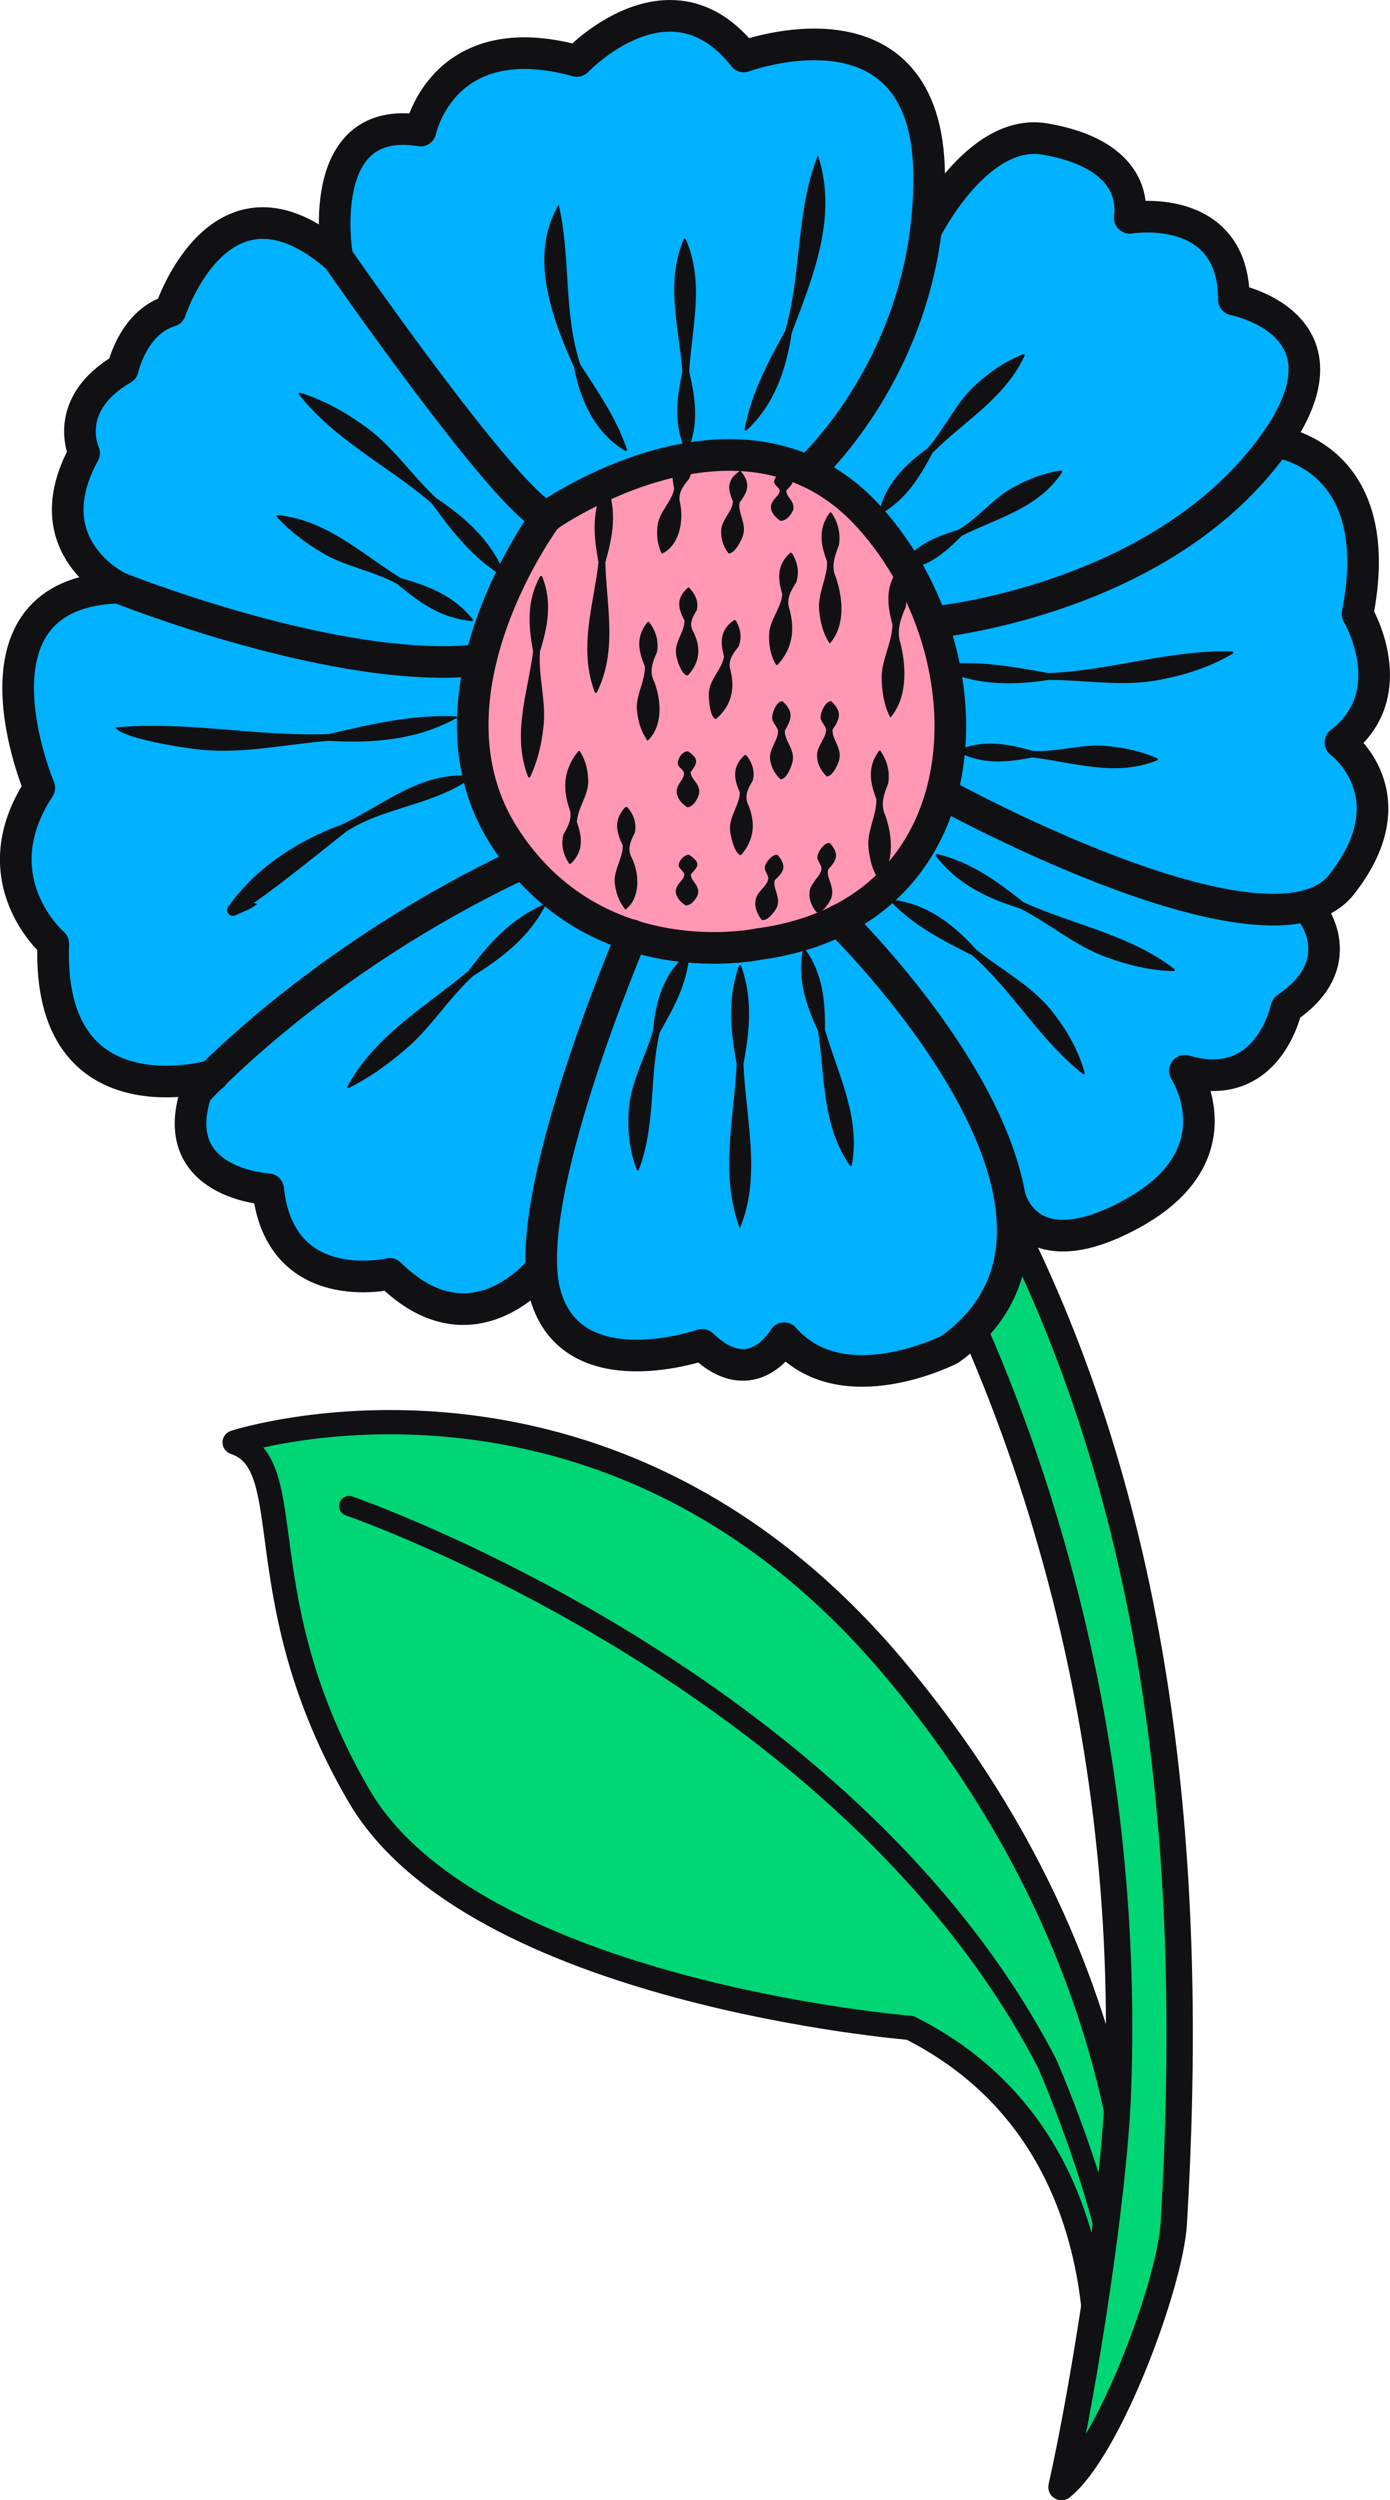 <?xml version="1.0" encoding="UTF-8"?>
<svg id="_오른쪽_위" data-name="오른쪽_위" xmlns="http://www.w3.org/2000/svg" version="1.1" viewBox="0 0 52.72 94.8">
  <defs>
    <style>
      .cls-1 {
        fill: #ff97b5;
      }

      .cls-1, .cls-2, .cls-3, .cls-4, .cls-5 {
        stroke: #111114;
        stroke-linecap: round;
        stroke-linejoin: round;
      }

      .cls-1, .cls-3 {
        stroke-width: 1.2px;
      }

      .cls-2, .cls-4 {
        fill: #00d675;
      }

      .cls-6 {
        fill: #00b2ff;
      }

      .cls-6, .cls-7 {
        stroke-width: 0px;
      }

      .cls-3, .cls-5 {
        fill: none;
      }

      .cls-4 {
        stroke-width: .92px;
      }

      .cls-7 {
        fill: #111114;
      }

      .cls-5 {
        stroke-width: .76px;
      }
    </style>
  </defs>
  <g>
    <path class="cls-4" d="M41.4,91.99s1.94-10.66-6.88-15.1c0,0-16.56-1.34-20.91-8.81-4.35-7.47-2.18-12.55-4.71-13.39,0,0,13.9-4.53,24.9,8.43,11,12.96,9.15,25.75,9.15,25.75l-1.55,3.13Z"/>
    <path class="cls-5" d="M13.24,57.1s18.88,6.49,26.47,21.13c0,0,3.41,7.71,2.73,11.72"/>
  </g>
  <path class="cls-2" d="M40.26,94.3c1.8-1.44,4.13-7.71,4.26-10.01.75-12.59-.23-25.38-5.61-36.79-.45-.95-.96-1.91-1.8-2.55-.68-.51-2.88-1.14-3,.19-.06.68,1.79,2.99,2.12,3.68,1.48,3.15,2.7,6.41,3.65,9.75,1.93,6.73,2.78,13.77,2.52,20.77-.15,3.93-1.28,11.12-2.14,14.96Z"/>
  <g>
    <path class="cls-6" d="M50.84,28.15c2.43-1.86.65-4.87.65-4.87,1.19-6.06-3.11-6.53-3.11-6.53h0c3.17-4.5-1.57-5.4-1.57-5.4-.01-3.76-3.95-3.1-3.95-3.1.15-1.31-.69-2.55-3.23-2.99-2.34-.4-4.15,2.8-4.43,3.32h-.07c.07-.63.12-1.28.12-1.96-.06-7.07-7.03-4.49-7.03-4.49-2.8-3.55-6.33.17-6.33.17-5.1-1.39-5.93,2.64-5.93,2.64-4.11-.67-3.16,4.81-3.16,4.81l.04.02s-.01,0-.02,0c0,0-.02-.03-.02-.03-4.43-3.86-6.34,2.02-6.34,2.02-1.41.43-1.79,2.19-1.79,2.19-2.33,1.36-1.47,3.2-1.47,3.2-1.95,3.57,1.31,5.1,1.31,5.1h.02s0,0,0,0c0,0-.02,0-.02,0-6.15.19-3.01,7.59-3.01,7.59-2.28,3.48.53,5.91.53,5.91-.26,6.85,6.06,5,6.06,5l.07-.11.03.02c-.47.46-.72.74-.72.74-1.16,3.49,2.73,3.68,2.73,3.68.45,4.19,4.61,3.21,4.61,3.21,3.16,3.11,5.75-.2,5.75-.2h0c.02.36.06.7.14.99,1.01,3.63,5.95,1.91,5.95,1.91,1.92,1.84,3.11-.25,3.11-.25,2.2,2.52,6.29.42,6.29.42,2.16-1.56,2.64-3.65,2.25-5.82h0c.09.33.87,2.75,4.66.66,4.06-2.24,1.99-5.41,1.99-5.41,3.17.94,3.85-2.38,3.85-2.38,2.31-1.56,1.16-3.35.99-3.6l-.03-.34c.47-.15.86-.39,1.14-.74,2.67-3.39-.04-5.39-.04-5.39ZM20.52,47.81h0s0,.05,0,.07v-.07Z"/>
    <g>
      <path class="cls-1" d="M28.75,35.8s-6.15,1.31-9.61-4.06,1.59-12.14,1.59-12.14c0,0,7.46-5.3,12.25.02,4.78,5.32,4.4,15.04-4.23,16.18Z"/>
      <path class="cls-3" d="M31.81,34.89s11.42,11.09,4.22,16.27c0,0-4.09,2.1-6.29-.42,0,0-1.19,2.1-3.11.25,0,0-4.93,1.72-5.95-1.91-1.01-3.63,3.29-13.62,3.29-13.62"/>
      <path class="cls-3" d="M20.53,48.1s-2.59,3.32-5.75.2c0,0-4.16.98-4.61-3.21,0,0-3.88-.19-2.73-3.68,0,0,4.52-5.01,12.4-8.7"/>
      <path class="cls-3" d="M8.08,40.78s-6.31,1.85-6.06-5c0,0-2.81-2.43-.53-5.91,0,0-3.14-7.4,3.01-7.59,0,0,8.4,3.37,13.73,2.74"/>
      <path class="cls-3" d="M4.5,22.28s-3.26-1.54-1.31-5.1c0,0-.87-1.84,1.47-3.2,0,0,.38-1.76,1.8-2.19,0,0,1.91-5.88,6.34-2.02,0,0,6.42,9.27,7.95,9.84"/>
      <path class="cls-3" d="M12.79,9.76s-.96-5.48,3.16-4.81c0,0,.83-4.04,5.93-2.64,0,0,3.53-3.73,6.33-.17,0,0,6.97-2.57,7.03,4.49.06,7.07-4.6,11.24-4.6,11.24"/>
      <path class="cls-3" d="M35.15,8.67s1.93-3.83,4.47-3.4,3.39,1.68,3.23,2.99c0,0,3.94-.66,3.95,3.1,0,0,5.35,1.01.91,6.26s-12.36,5.98-12.36,5.98"/>
      <path class="cls-3" d="M48.38,16.75s4.3.47,3.11,6.53c0,0,1.78,3.01-.65,4.87,0,0,2.71,2,.04,5.39-2.67,3.39-14.98-3.37-14.98-3.37"/>
      <path class="cls-3" d="M49.76,34.59s1.52,1.95-.97,3.63c0,0-.68,3.32-3.85,2.38,0,0,2.08,3.17-1.99,5.41s-4.67-.7-4.67-.7"/>
    </g>
    <g>
      <path class="cls-7" d="M23.72,17.1c-1.16-.69-1.71-1.92-1.95-3.18-.85-1.88-1.72-4.24-.58-6.16.47,2.02.17,4.09.82,6.06.67,1.05,1.35,1.99,1.77,3.22.01.04-.03.07-.06.05h0Z"/>
      <path class="cls-7" d="M26,17.1c-.46-1.01-.34-2-.12-3.01-.13-1.69-.65-3.35.05-5.02.01-.04.07-.04.08,0,.72,1.66.23,3.33.13,5.02.24,1.01.38,2-.06,3.01-.01.03-.07.04-.08,0h0Z"/>
      <path class="cls-7" d="M28.24,16.28c.26-1.4.89-2.54,1.54-3.74.63-2.17.4-4.55,1.24-6.65.77,2.29-.18,4.6-.99,6.73-.21,1.37-.65,2.72-1.72,3.7-.03.03-.08,0-.07-.04h0Z"/>
      <path class="cls-7" d="M33.33,19.45c.25-1.1.99-1.82,1.84-2.45.68-.76,1.1-1.77,1.88-2.45.51-.46,1.08-.86,1.76-1.12.03-.01.07.03.05.06-.76,1.63-2.29,2.47-3.49,3.68-.49.92-1,1.77-1.97,2.32-.03.02-.08-.01-.06-.05h0Z"/>
      <path class="cls-7" d="M34.07,21.57c.54-.86,1.37-1.21,2.27-1.48.78-.45,1.35-1.24,2.16-1.65.53-.28,1.1-.51,1.74-.6.04,0,.06.04.04.07-.91,1.38-2.45,1.72-3.81,2.41-.65.67-1.35,1.24-2.36,1.32-.04,0-.06-.04-.04-.07h0Z"/>
      <path class="cls-7" d="M35.56,25.21c1.47-.19,2.8.06,4.21.31,2.36-.09,4.57-.89,6.97-.82.04,0,.06.06.02.08-.84.5-1.76.8-2.7.98-1.42.3-2.86.02-4.29.02-1.43.22-2.89.21-4.22-.49-.04-.02-.03-.08.01-.08h0Z"/>
      <path class="cls-7" d="M36.33,28.44c.97-.41,1.9-.24,2.84.03.94.06,1.9-.29,2.85-.18.63.06,1.25.19,1.87.46.03.01.03.07,0,.08-1.59.64-3.14.08-4.73-.11-.96.19-1.9.28-2.83-.21-.03-.01-.03-.07,0-.08h0Z"/>
      <path class="cls-7" d="M35.54,32.38c1.3.31,2.28,1.04,3.28,1.83,1.91.87,4,1.21,5.72,2.53.03.02.02.08-.03.08-.87-.02-1.71-.22-2.5-.51-1.21-.42-2.19-1.29-3.31-1.86-1.23-.38-2.39-.92-3.2-1.99-.02-.03,0-.08.04-.07h0Z"/>
      <path class="cls-7" d="M33.81,34.11c1.34.14,2.37.95,3.22,1.9.98.79,2.15,1.38,2.93,2.41.52.67.95,1.42,1.18,2.26.01.04-.04.07-.07.04-1.66-1.31-2.64-3.13-4.2-4.5-1.12-.57-2.18-1.09-3.09-2.04-.03-.03,0-.08.03-.07h0Z"/>
      <path class="cls-7" d="M26.15,36.19c-.1,1.15-.6,2.02-1.13,2.96-.4,1.73-.14,3.49-.79,5.2-.01.04-.07.04-.08,0-.27-.7-.35-1.44-.31-2.17.05-1.11.63-2.08.93-3.11.09-1.1.4-2.18,1.31-2.92.03-.02.08,0,.07.04h0Z"/>
      <path class="cls-7" d="M28.11,36.62c.45,1.25.32,2.48.09,3.72.08,2.06.69,4.27-.14,6.23-.77-2.03-.22-4.15-.12-6.23-.23-1.24-.36-2.48.09-3.72.01-.04.07-.04.08,0h0Z"/>
      <path class="cls-7" d="M30.54,35.99c.67.93.76,1.97.75,3.05.49,1.7,1.35,3.29,1.02,5.13,0,.04-.06.05-.08.02-1.06-1.54-.94-3.35-1.2-5.09-.45-.98-.8-1.96-.58-3.09,0-.04.06-.05.08-.02h0Z"/>
      <path class="cls-7" d="M19.1,21.87c-1.18-.71-1.95-1.72-2.73-2.79-1.66-1.43-3.64-2.36-5.03-4.12-.03-.03,0-.08.04-.07.87.27,1.65.7,2.37,1.21,1.1.75,1.84,1.9,2.8,2.79,1.11.74,2.11,1.63,2.61,2.93.02.04-.03.07-.06.05h0Z"/>
      <path class="cls-7" d="M17.9,23.55c-1.15-.1-2-.7-2.82-1.4-.92-.51-2.02-.67-2.91-1.22-.6-.36-1.17-.78-1.67-1.33-.03-.03,0-.08.04-.07,1.86.19,3.16,1.46,4.66,2.39,1.04.29,2.01.66,2.73,1.56.02.03,0,.08-.04.07h0Z"/>
      <path class="cls-7" d="M17.29,27.24c-1.49.82-3.16.95-4.81.85-1.63.12-3.26.51-4.91.33-.65-.06-3-.44-3.19-.84,2.73-.25,5.37.36,8.09.25,1.6-.37,3.13-.74,4.82-.67.04,0,.06.06.02.08h0Z"/>
      <path class="cls-7" d="M17.89,29.49c-1.48,1.06-3.28,1.09-4.76,2.04-1.2.95-2.83,2.29-4.11,3.12,0,0-.21-.39-.21-.39.29,0,.69-.1.94.02-.23.19-.56.3-.83.43-.11.05-.24,0-.29-.12-.04-.1,0-.2.07-.27,1.05-1.46,2.61-2.45,4.27-3.06,1.6-.75,2.99-2.02,4.9-1.84.04,0,.06.06.02.08h0Z"/>
      <path class="cls-7" d="M20.67,34.36c-.63,1.2-1.64,1.96-2.73,2.65-.94.85-1.61,1.99-2.59,2.8-.64.55-1.33,1.05-2.12,1.44-.03.02-.08-.02-.05-.06,1.06-1.95,2.95-3.01,4.58-4.37.77-1.03,1.61-1.98,2.85-2.52.03-.02.08.02.05.06h0Z"/>
      <path class="cls-7" d="M20.56,21.85c.4.99.21,1.91-.08,2.86-.07.95.25,1.92.13,2.87-.07.63-.21,1.26-.5,1.88-.01.03-.07.03-.08,0-.62-1.61-.02-3.16.19-4.76-.18-.97-.25-1.91.26-2.84.02-.03.07-.03.08,0h0Z"/>
      <path class="cls-7" d="M23.01,18.36c.41,1.02.23,1.98-.05,2.96.04,1.67.47,3.33-.32,4.93-.01.03-.07.03-.08,0-.63-1.66-.05-3.28.14-4.93-.19-1-.27-1.98.23-2.95.01-.03.07-.03.08,0h0Z"/>
      <path class="cls-7" d="M21.57,32.72c-.24-.38-.29-.74-.2-1.08.19-.33.37-.66.2-1.05-.24-.76-.17-1.46.36-2.1.02-.02.05-.02.07,0,.23.37.3.75.31,1.11.02.54-.4,1.03-.43,1.56.19.56.28,1.08-.22,1.58-.02.02-.06.02-.08,0h0Z"/>
      <path class="cls-7" d="M24.63,23.6c.28.37.35.75.29,1.12-.16.37-.31.73-.11,1.12.28.73.34,1.69-.25,2.25-.26-.37-.36-.76-.4-1.13-.07-.56.31-1.12.3-1.68-.23-.57-.37-1.11.09-1.68.02-.03.06-.03.08,0h0Z"/>
      <path class="cls-7" d="M23.79,30.6c.28.32.35.65.29.97-.16.32-.31.62-.11.97.29.6.32,1.53-.25,1.95-.26-.32-.36-.65-.4-.98-.07-.49.31-.97.3-1.45-.23-.49-.37-.95.09-1.45.02-.02.06-.02.08,0h0Z"/>
      <path class="cls-7" d="M26.08,17.11c.19.39.2.73.06,1.04-.23.28-.45.56-.34.95.13.68-.03,1.58-.7,1.9-.18-.38-.2-.74-.16-1.07.05-.5.53-.9.63-1.39-.11-.54-.13-1.04.42-1.44.03-.02.06-.01.08.02h0Z"/>
      <path class="cls-7" d="M28.11,17.88c.4.49.22.79-.06,1.18-.07.38.26.79.14,1.2-.02.15-.32.76-.56.72-.22-.29-.28-.57-.28-.83,0-.43.42-.74.45-1.13-.18-.44-.27-.79.24-1.15.03-.02.06-.01.08.01h0Z"/>
      <path class="cls-7" d="M26.15,22.3c.27.28.34.56.28.83-.16.27-.32.52-.13.83.29.59.26,1.14-.21,1.65-.24.03-.46-.7-.45-.84-.05-.44.33-.83.32-1.24-.22-.44-.35-.81.12-1.24.02-.02.06-.02.08,0h0Z"/>
      <path class="cls-7" d="M27.91,23.53c.21.36.22.69.1.99-.22.27-.42.54-.3.91.17.71.03,1.33-.55,1.83-.24,0-.3-.87-.27-1.02.03-.48.49-.87.57-1.34-.13-.52-.18-.99.37-1.38.03-.02.06-.01.08.02h0Z"/>
      <path class="cls-7" d="M26.08,28.48c.48.3.34.49.12.79-.03.25.36.44.32.79-.01.12-.19.54-.45.55-.26-.17-.36-.34-.4-.52-.06-.35.32-.55.27-.8-.03-.09-.15-.17-.21-.26-.1-.13.11-.56.36-.54h0Z"/>
      <path class="cls-7" d="M28.31,28.64c.26.33.32.65.24.96-.18.3-.34.59-.16.94.27.67.22,1.3-.28,1.88-.24.03-.43-.82-.42-.97-.04-.48.36-.93.37-1.4-.21-.49-.32-.95.17-1.41.02-.02.06-.02.08,0h0Z"/>
      <path class="cls-7" d="M26.15,32.42c.47.31.3.46.06.72-.05.22.32.41.27.73-.02.12-.22.47-.48.46-.25-.17-.34-.33-.37-.49-.03-.33.36-.48.32-.71-.03-.08-.14-.17-.19-.25-.09-.13.15-.49.39-.47h0Z"/>
      <path class="cls-7" d="M30.05,20.99c.23.39.26.75.15,1.09-.2.32-.4.64-.25,1.04.2.77.11,1.47-.45,2.08-.02.02-.05.02-.07,0-.22-.38-.27-.76-.26-1.12,0-.54.45-1.01.5-1.54-.16-.56-.23-1.09.29-1.57.02-.02.06-.02.08.01h0Z"/>
      <path class="cls-7" d="M29.78,17.88c.46.31.3.45.05.71-.05.22.32.4.26.72-.03.12-.23.45-.49.44-.24-.17-.34-.33-.36-.49-.02-.32.36-.46.33-.68-.03-.08-.14-.16-.19-.24-.09-.13.15-.48.4-.45h0Z"/>
      <path class="cls-7" d="M31.53,19.43c.28.41.35.82.29,1.24-.16.41-.31.81-.11,1.24.27.81.35,1.83-.24,2.49-.27-.4-.36-.84-.4-1.25-.07-.62.31-1.24.3-1.85-.23-.62-.36-1.22.09-1.85.02-.03.06-.03.08,0h0Z"/>
      <path class="cls-7" d="M29.68,26.59c.46.41.32.71.09,1.11-.03.36.36.69.3,1.11,0,.14-.22.75-.47.74-.25-.25-.35-.49-.39-.74-.06-.42.32-.75.3-1.11-.03-.12-.15-.25-.2-.37-.1-.15.13-.78.37-.74h0Z"/>
      <path class="cls-7" d="M29.5,32.42c.38.46.19.66-.11.95-.1.29.22.63.09.99-.03.12-.35.59-.59.52-.2-.26-.26-.49-.24-.7.03-.39.46-.56.49-.87,0-.11-.1-.24-.13-.35-.06-.16.27-.62.5-.54h0Z"/>
      <path class="cls-7" d="M31.53,26.59c.45.42.3.7.05,1.07-.04.34.33.67.26,1.08,0,.14-.25.72-.49.7-.24-.25-.34-.49-.36-.73-.04-.41.35-.71.34-1.06-.03-.12-.14-.24-.19-.36-.09-.15.16-.75.4-.7h0Z"/>
      <path class="cls-7" d="M31.48,31.97c.4.46.21.68-.07,1-.08.31.25.65.13,1.04-.02.13-.33.64-.57.58-.21-.26-.28-.5-.27-.72.01-.4.43-.62.46-.94-.01-.11-.11-.24-.15-.36-.07-.18.26-.68.48-.6h0Z"/>
      <path class="cls-7" d="M34.13,21.61c.25.48.3.95.22,1.41-.19.45-.36.9-.19,1.39.22.93.25,2.06-.39,2.8-.25-.47-.31-.97-.33-1.44-.03-.71.39-1.38.41-2.08-.19-.72-.29-1.41.2-2.09.02-.03.06-.03.08,0h0Z"/>
      <path class="cls-7" d="M33.4,28.48c.28.41.35.82.29,1.22-.16.4-.31.8-.11,1.22.28.8.35,1.82-.24,2.46-.27-.4-.36-.83-.4-1.24-.07-.61.31-1.22.3-1.83-.23-.62-.36-1.21.09-1.83.02-.03.06-.03.08,0h0Z"/>
    </g>
  </g>
</svg>